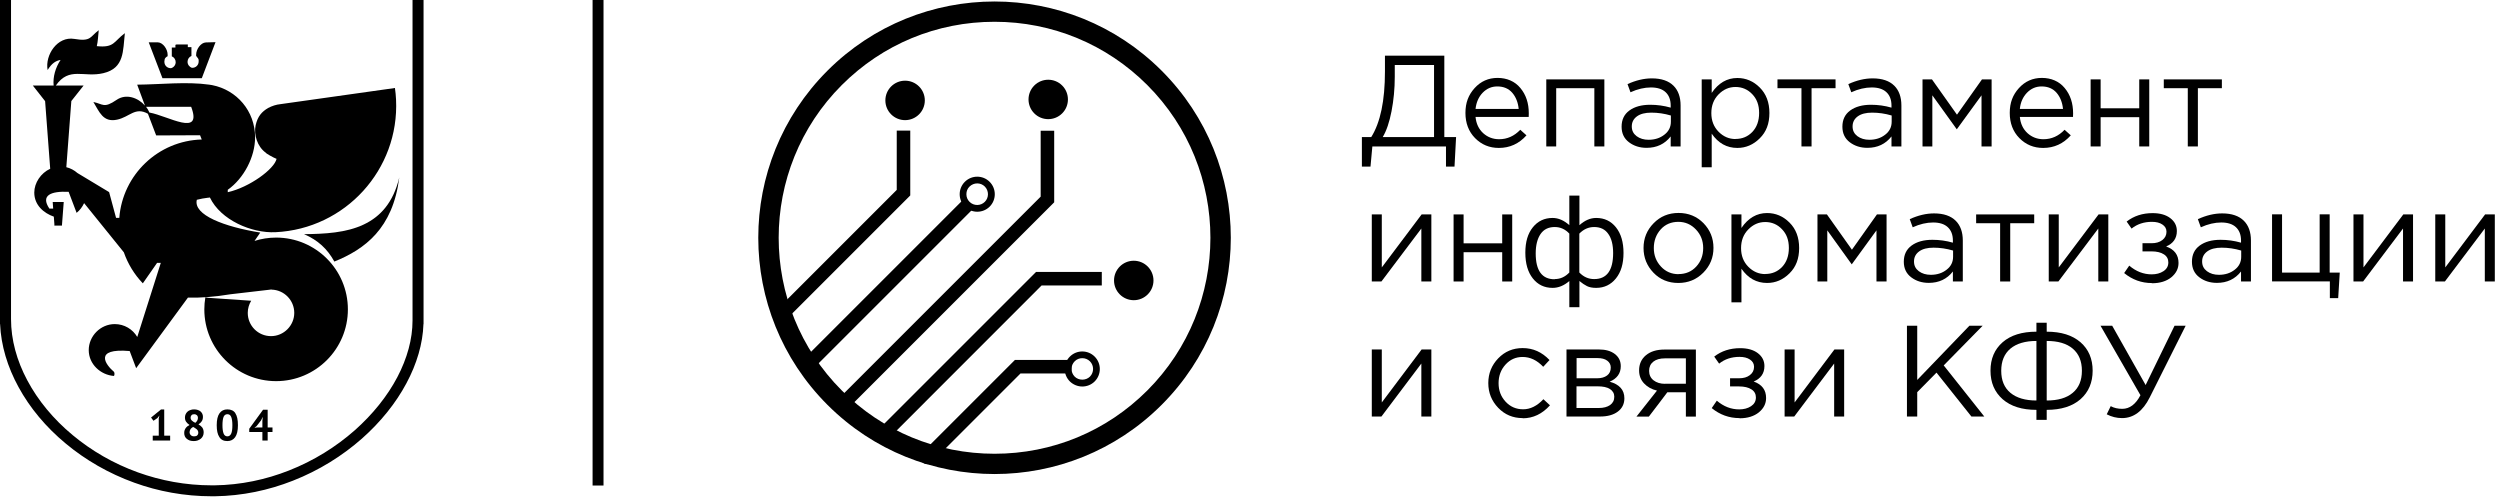 <svg width="335" height="67" viewBox="0 0 335 67" fill="none" xmlns="http://www.w3.org/2000/svg">
<path d="M182.493 22.329V18.37H183.746C184.975 16.409 185.583 13.48 185.583 9.583V7.461H193.539V18.37H195.115L194.904 22.329H193.762V19.624H183.895L183.647 22.329H182.48H182.493ZM185.285 18.37H192.161V8.714H186.899V10.291C186.899 11.892 186.75 13.431 186.464 14.908C186.179 16.384 185.782 17.539 185.285 18.37Z" fill="black"/>
<path d="M200.85 19.823C199.584 19.823 198.529 19.388 197.66 18.507C196.804 17.638 196.369 16.509 196.369 15.131C196.369 13.754 196.779 12.711 197.598 11.805C198.417 10.899 199.447 10.44 200.676 10.44C201.904 10.44 202.984 10.887 203.729 11.793C204.486 12.699 204.858 13.828 204.858 15.193C204.858 15.367 204.858 15.528 204.846 15.665H197.722C197.809 16.583 198.156 17.303 198.752 17.849C199.348 18.383 200.055 18.656 200.887 18.656C201.967 18.656 202.91 18.234 203.716 17.39L204.548 18.135C203.543 19.264 202.302 19.823 200.85 19.823ZM197.722 14.598H203.505C203.419 13.729 203.133 13.009 202.649 12.438C202.153 11.867 201.482 11.582 200.639 11.582C199.869 11.582 199.224 11.867 198.678 12.426C198.132 12.997 197.821 13.716 197.722 14.598Z" fill="black"/>
<path d="M207.202 19.624V10.638H214.984V19.624H213.643V11.818H208.53V19.624H207.189H207.202Z" fill="black"/>
<path d="M220.645 19.81C219.727 19.81 218.945 19.561 218.287 19.065C217.629 18.569 217.294 17.874 217.294 16.98C217.294 16.037 217.641 15.317 218.336 14.808C219.031 14.299 219.962 14.039 221.129 14.039C222.06 14.039 222.966 14.163 223.872 14.423V14.15C223.872 13.356 223.636 12.76 223.177 12.338C222.718 11.916 222.06 11.718 221.216 11.718C220.372 11.718 219.429 11.929 218.485 12.363L218.088 11.271C219.205 10.762 220.285 10.502 221.352 10.502C222.631 10.502 223.599 10.837 224.257 11.494C224.877 12.115 225.2 12.996 225.2 14.138V19.624H223.872V18.283C223.077 19.301 221.998 19.81 220.645 19.81ZM220.906 18.73C221.737 18.73 222.445 18.507 223.028 18.047C223.611 17.601 223.897 17.017 223.897 16.31V15.478C223.015 15.218 222.147 15.094 221.278 15.094C220.459 15.094 219.813 15.255 219.354 15.59C218.895 15.925 218.659 16.372 218.659 16.943C218.659 17.514 218.883 17.923 219.305 18.246C219.739 18.569 220.273 18.73 220.918 18.73H220.906Z" fill="black"/>
<path d="M228.028 22.404V10.638H229.369V12.45C230.275 11.122 231.417 10.452 232.807 10.452C233.948 10.452 234.954 10.874 235.81 11.73C236.666 12.587 237.101 13.716 237.101 15.143C237.101 16.571 236.679 17.675 235.81 18.532C234.954 19.388 233.948 19.823 232.807 19.823C231.392 19.823 230.25 19.189 229.369 17.911V22.416H228.028V22.404ZM232.558 18.619C233.464 18.619 234.209 18.308 234.817 17.675C235.413 17.042 235.723 16.198 235.723 15.131C235.723 14.064 235.413 13.257 234.805 12.624C234.197 11.979 233.44 11.656 232.558 11.656C231.677 11.656 230.933 11.991 230.287 12.649C229.642 13.307 229.319 14.138 229.319 15.156C229.319 16.174 229.642 16.993 230.287 17.651C230.933 18.308 231.69 18.631 232.558 18.631V18.619Z" fill="black"/>
<path d="M241.396 19.624V11.818H238.182V10.638H245.963V11.818H242.749V19.624H241.396Z" fill="black"/>
<path d="M250.232 19.81C249.313 19.81 248.532 19.561 247.874 19.065C247.216 18.569 246.881 17.874 246.881 16.98C246.881 16.037 247.228 15.317 247.923 14.808C248.618 14.299 249.549 14.039 250.716 14.039C251.647 14.039 252.553 14.163 253.459 14.423V14.15C253.459 13.356 253.223 12.76 252.764 12.338C252.304 11.916 251.647 11.718 250.803 11.718C249.959 11.718 249.016 11.929 248.072 12.363L247.675 11.271C248.792 10.762 249.872 10.502 250.939 10.502C252.218 10.502 253.186 10.837 253.843 11.494C254.464 12.115 254.787 12.996 254.787 14.138V19.624H253.459V18.283C252.664 19.301 251.585 19.81 250.232 19.81ZM250.492 18.73C251.324 18.73 252.031 18.507 252.615 18.047C253.198 17.601 253.484 17.017 253.484 16.31V15.478C252.602 15.218 251.734 15.094 250.865 15.094C250.046 15.094 249.4 15.255 248.941 15.59C248.482 15.925 248.246 16.372 248.246 16.943C248.246 17.514 248.469 17.923 248.891 18.246C249.326 18.569 249.86 18.73 250.505 18.73H250.492Z" fill="black"/>
<path d="M257.617 19.624V10.638H258.883L262.234 15.367L265.585 10.638H266.876V19.624H265.523V12.773L262.209 17.328L258.933 12.773V19.624H257.63H257.617Z" fill="black"/>
<path d="M273.787 19.823C272.521 19.823 271.466 19.388 270.597 18.507C269.741 17.638 269.307 16.509 269.307 15.131C269.307 13.754 269.716 12.711 270.535 11.805C271.354 10.899 272.385 10.44 273.613 10.44C274.842 10.44 275.922 10.887 276.666 11.793C277.423 12.699 277.796 13.828 277.796 15.193C277.796 15.367 277.796 15.528 277.783 15.665H270.659C270.746 16.583 271.094 17.303 271.69 17.849C272.285 18.383 272.993 18.656 273.824 18.656C274.904 18.656 275.847 18.234 276.654 17.39L277.485 18.135C276.48 19.264 275.239 19.823 273.787 19.823ZM270.659 14.598H276.443C276.356 13.729 276.071 13.009 275.587 12.438C275.09 11.867 274.42 11.582 273.576 11.582C272.807 11.582 272.161 11.867 271.615 12.426C271.069 12.997 270.746 13.716 270.659 14.598Z" fill="black"/>
<path d="M280.144 19.624V10.638H281.484V14.511H286.659V10.638H288V19.624H286.659V15.702H281.484V19.624H280.144Z" fill="black"/>
<path d="M293.163 19.624V11.818H289.948V10.638H297.73V11.818H294.516V19.624H293.163Z" fill="black"/>
<path d="M183.82 37.719V28.733H185.161V35.833L190.497 28.733H191.801V37.719H190.46V30.62L185.111 37.719H183.82Z" fill="black"/>
<path d="M194.78 37.719V28.733H196.121V32.606H201.296V28.733H202.636V37.719H201.296V33.797H196.121V37.719H194.78Z" fill="black"/>
<path d="M210.29 41.169V37.657C209.57 38.278 208.825 38.575 208.043 38.575C206.951 38.575 206.07 38.154 205.4 37.31C204.73 36.466 204.395 35.324 204.395 33.859C204.395 32.395 204.73 31.29 205.4 30.459C206.07 29.627 206.951 29.205 208.043 29.205C208.825 29.205 209.57 29.528 210.29 30.173V26.214H211.643V30.173C212.362 29.528 213.107 29.205 213.889 29.205C214.994 29.205 215.875 29.627 216.545 30.471C217.215 31.315 217.55 32.457 217.55 33.897C217.55 35.336 217.215 36.466 216.533 37.31C215.85 38.154 214.969 38.575 213.889 38.575C213.393 38.575 212.983 38.501 212.66 38.34C212.338 38.178 212.002 37.955 211.643 37.657V41.169H210.29ZM208.329 37.396C209.086 37.396 209.731 37.099 210.29 36.515V31.303C209.731 30.707 209.086 30.421 208.329 30.421C207.497 30.421 206.864 30.732 206.43 31.365C206.008 31.985 205.785 32.854 205.785 33.959C205.785 36.267 206.629 37.421 208.316 37.421L208.329 37.396ZM213.628 37.396C215.316 37.396 216.16 36.23 216.16 33.909C216.16 32.817 215.949 31.96 215.515 31.352C215.093 30.732 214.46 30.421 213.616 30.421C212.859 30.421 212.201 30.719 211.63 31.303V36.515C212.201 37.111 212.859 37.396 213.616 37.396H213.628Z" fill="black"/>
<path d="M228.239 36.54C227.333 37.459 226.216 37.918 224.889 37.918C223.561 37.918 222.444 37.459 221.562 36.54C220.681 35.622 220.234 34.517 220.234 33.227C220.234 31.936 220.681 30.831 221.587 29.913C222.481 28.994 223.598 28.535 224.926 28.535C226.254 28.535 227.371 28.994 228.264 29.9C229.158 30.819 229.605 31.923 229.605 33.214C229.605 34.505 229.158 35.609 228.252 36.528L228.239 36.54ZM224.926 36.726C225.881 36.726 226.676 36.391 227.296 35.721C227.917 35.051 228.227 34.219 228.227 33.239C228.227 32.258 227.904 31.439 227.259 30.757C226.614 30.074 225.832 29.727 224.889 29.727C223.945 29.727 223.139 30.062 222.53 30.744C221.922 31.427 221.612 32.258 221.612 33.239C221.612 34.219 221.935 35.038 222.568 35.721C223.201 36.404 223.995 36.739 224.926 36.739V36.726Z" fill="black"/>
<path d="M232.013 40.499V28.733H233.353V30.545C234.259 29.217 235.401 28.547 236.791 28.547C237.933 28.547 238.938 28.969 239.794 29.826C240.651 30.682 241.085 31.811 241.085 33.239C241.085 34.666 240.663 35.77 239.794 36.627C238.938 37.483 237.933 37.917 236.791 37.917C235.376 37.917 234.234 37.285 233.353 36.006V40.511H232.013V40.499ZM236.543 36.714C237.449 36.714 238.193 36.403 238.802 35.77C239.397 35.137 239.708 34.293 239.708 33.226C239.708 32.159 239.397 31.352 238.789 30.719C238.181 30.074 237.424 29.751 236.543 29.751C235.662 29.751 234.917 30.086 234.271 30.744C233.626 31.402 233.303 32.233 233.303 33.251C233.303 34.269 233.626 35.088 234.271 35.745C234.917 36.403 235.674 36.726 236.543 36.726V36.714Z" fill="black"/>
<path d="M243.541 37.719V28.733H244.807L248.158 33.462L251.509 28.733H252.8V37.719H251.447V30.868L248.133 35.423L244.857 30.868V37.719H243.553H243.541Z" fill="black"/>
<path d="M258.461 37.905C257.543 37.905 256.761 37.657 256.103 37.16C255.445 36.664 255.11 35.969 255.11 35.075C255.11 34.132 255.458 33.412 256.153 32.903C256.848 32.394 257.779 32.134 258.945 32.134C259.876 32.134 260.782 32.258 261.688 32.518V32.245C261.688 31.451 261.452 30.855 260.993 30.433C260.534 30.011 259.876 29.813 259.032 29.813C258.188 29.813 257.245 30.024 256.302 30.458L255.905 29.366C257.022 28.857 258.101 28.596 259.169 28.596C260.447 28.596 261.415 28.931 262.073 29.589C262.693 30.21 263.016 31.091 263.016 32.233V37.718H261.688V36.378C260.894 37.396 259.814 37.905 258.461 37.905ZM258.722 36.825C259.554 36.825 260.261 36.602 260.844 36.142C261.428 35.696 261.713 35.112 261.713 34.405V33.573C260.832 33.313 259.963 33.188 259.094 33.188C258.275 33.188 257.63 33.35 257.171 33.685C256.711 34.02 256.476 34.467 256.476 35.038C256.476 35.609 256.699 36.018 257.121 36.341C257.555 36.664 258.089 36.825 258.734 36.825H258.722Z" fill="black"/>
<path d="M268.017 37.719V29.912H264.803V28.733H272.584V29.912H269.37V37.719H268.017Z" fill="black"/>
<path d="M274.532 37.719V28.733H275.873V35.833L281.209 28.733H282.513V37.719H281.172V30.62L275.823 37.719H274.532Z" fill="black"/>
<path d="M288.348 37.93C286.97 37.93 285.729 37.483 284.637 36.589L285.319 35.596C286.238 36.378 287.243 36.763 288.323 36.763C288.931 36.763 289.465 36.627 289.899 36.341C290.333 36.056 290.557 35.671 290.557 35.162C290.557 34.703 290.358 34.331 289.961 34.082C289.564 33.822 289.005 33.685 288.298 33.685H287.094V32.593H288.31C288.906 32.593 289.378 32.456 289.75 32.171C290.122 31.886 290.309 31.513 290.309 31.054C290.309 30.644 290.122 30.322 289.762 30.086C289.403 29.838 288.931 29.726 288.36 29.726C287.293 29.726 286.387 30.024 285.63 30.632L284.972 29.689C285.94 28.932 287.107 28.559 288.447 28.559C289.44 28.559 290.234 28.783 290.817 29.23C291.401 29.676 291.699 30.247 291.699 30.955C291.699 31.935 291.215 32.63 290.259 33.027C291.376 33.424 291.922 34.157 291.922 35.236C291.922 35.993 291.599 36.627 290.954 37.16C290.309 37.681 289.44 37.955 288.36 37.955L288.348 37.93Z" fill="black"/>
<path d="M297.071 37.905C296.152 37.905 295.37 37.657 294.713 37.16C294.055 36.664 293.72 35.969 293.72 35.075C293.72 34.132 294.067 33.412 294.762 32.903C295.457 32.394 296.388 32.134 297.555 32.134C298.486 32.134 299.392 32.258 300.298 32.518V32.245C300.298 31.451 300.062 30.855 299.603 30.433C299.143 30.011 298.486 29.813 297.642 29.813C296.798 29.813 295.854 30.024 294.911 30.458L294.514 29.366C295.631 28.857 296.711 28.596 297.778 28.596C299.056 28.596 300.025 28.931 300.682 29.589C301.303 30.21 301.626 31.091 301.626 32.233V37.718H300.298V36.378C299.503 37.396 298.424 37.905 297.071 37.905ZM297.331 36.825C298.163 36.825 298.87 36.602 299.454 36.142C300.037 35.696 300.322 35.112 300.322 34.405V33.573C299.441 33.313 298.572 33.188 297.704 33.188C296.885 33.188 296.239 33.35 295.78 33.685C295.321 34.02 295.085 34.467 295.085 35.038C295.085 35.609 295.308 36.018 295.73 36.341C296.165 36.664 296.698 36.825 297.344 36.825H297.331Z" fill="black"/>
<path d="M312.2 39.953V37.707H304.455V28.721H305.795V36.528H310.834V28.721H312.175V36.528H313.528L313.317 39.953H312.2Z" fill="black"/>
<path d="M315.365 37.719V28.733H316.706V35.833L322.042 28.733H323.346V37.719H322.005V30.62L316.656 37.719H315.365Z" fill="black"/>
<path d="M326.325 37.719V28.733H327.666V35.833L333.002 28.733H334.305V37.719H332.965V30.62L327.616 37.719H326.325Z" fill="black"/>
<path d="M183.82 55.814V46.829H185.161V53.928L190.497 46.829H191.801V55.814H190.46V48.715L185.111 55.814H183.82Z" fill="black"/>
<path d="M204.036 56.025C202.733 56.025 201.641 55.566 200.76 54.648C199.878 53.729 199.432 52.625 199.432 51.334C199.432 50.043 199.878 48.939 200.76 48.02C201.641 47.102 202.733 46.643 204.036 46.643C205.426 46.643 206.618 47.176 207.635 48.244L206.791 49.15C205.96 48.268 205.041 47.834 204.024 47.834C203.118 47.834 202.361 48.169 201.74 48.852C201.12 49.534 200.809 50.366 200.809 51.346C200.809 52.327 201.12 53.146 201.752 53.829C202.385 54.511 203.167 54.846 204.111 54.846C205.054 54.846 205.972 54.4 206.816 53.493L207.697 54.313C206.655 55.467 205.439 56.05 204.036 56.05V56.025Z" fill="black"/>
<path d="M209.91 55.814V46.829H214.254C215.147 46.829 215.855 47.027 216.388 47.437C216.922 47.846 217.183 48.38 217.183 49.075C217.183 50.031 216.686 50.726 215.693 51.148C217.009 51.508 217.667 52.252 217.667 53.369C217.667 54.126 217.369 54.722 216.786 55.156C216.19 55.603 215.396 55.814 214.403 55.814H209.897H209.91ZM211.25 50.688H214.018C214.576 50.688 215.011 50.564 215.346 50.316C215.681 50.068 215.842 49.708 215.842 49.249C215.842 48.864 215.681 48.566 215.371 48.33C215.06 48.094 214.614 47.983 214.055 47.983H211.263V50.688H211.25ZM211.25 54.672H214.241C214.874 54.672 215.383 54.536 215.755 54.275C216.128 54.002 216.314 53.642 216.314 53.158C216.314 52.724 216.115 52.376 215.731 52.128C215.346 51.88 214.787 51.768 214.068 51.768H211.25V54.672Z" fill="black"/>
<path d="M219.292 55.814L222.035 52.339C221.327 52.178 220.756 51.855 220.31 51.383C219.863 50.912 219.639 50.329 219.639 49.633C219.639 48.802 219.937 48.119 220.545 47.611C221.154 47.102 221.973 46.841 223.028 46.841H227.247V55.827H225.907V52.562H223.425C223.326 52.699 222.966 53.171 222.345 53.99C221.737 54.797 221.265 55.417 220.943 55.827H219.292V55.814ZM223.127 51.421H225.907V48.02H223.09C222.432 48.02 221.911 48.169 221.538 48.467C221.166 48.765 220.98 49.174 220.98 49.696C220.98 50.217 221.178 50.651 221.576 50.962C221.973 51.272 222.494 51.433 223.127 51.433V51.421Z" fill="black"/>
<path d="M233.082 56.025C231.704 56.025 230.463 55.578 229.371 54.685L230.054 53.692C230.972 54.474 231.965 54.858 233.057 54.858C233.665 54.858 234.199 54.722 234.633 54.437C235.068 54.151 235.291 53.766 235.291 53.257C235.291 52.798 235.093 52.426 234.695 52.178C234.298 51.917 233.74 51.781 233.032 51.781H231.828V50.688H233.045C233.64 50.688 234.112 50.552 234.484 50.266C234.857 49.981 235.043 49.609 235.043 49.149C235.043 48.74 234.857 48.417 234.497 48.181C234.137 47.933 233.665 47.821 233.094 47.821C232.027 47.821 231.121 48.119 230.364 48.727L229.706 47.784C230.674 47.027 231.841 46.655 233.181 46.655C234.174 46.655 234.968 46.878 235.552 47.325C236.135 47.772 236.433 48.343 236.433 49.05C236.433 50.031 235.949 50.726 234.993 51.123C236.11 51.52 236.656 52.252 236.656 53.332C236.656 54.089 236.334 54.722 235.688 55.256C235.043 55.777 234.174 56.05 233.094 56.05L233.082 56.025Z" fill="black"/>
<path d="M239.137 55.814V46.829H240.477V53.928L245.814 46.829H247.117V55.814H245.777V48.715L240.427 55.814H239.137Z" fill="black"/>
<path d="M255.531 55.814V43.652H256.909V50.912L263.896 43.652H265.671L260.458 48.964L265.894 55.814H264.169L259.49 49.932L256.909 52.55V55.814H255.531Z" fill="black"/>
<path d="M272.881 56.261V54.921C270.945 54.921 269.444 54.449 268.351 53.494C267.272 52.538 266.726 51.272 266.726 49.671C266.726 48.07 267.272 46.804 268.351 45.861C269.431 44.918 270.945 44.446 272.881 44.446V43.242H274.259V44.446C276.195 44.446 277.697 44.918 278.789 45.861C279.869 46.804 280.415 48.083 280.415 49.671C280.415 51.26 279.869 52.538 278.789 53.494C277.709 54.437 276.195 54.921 274.259 54.921V56.261H272.881ZM272.881 53.667V45.687C271.38 45.687 270.213 46.035 269.394 46.717C268.575 47.412 268.165 48.393 268.165 49.684C268.165 50.974 268.575 51.955 269.394 52.637C270.213 53.32 271.38 53.667 272.881 53.667ZM274.259 53.667C275.761 53.667 276.927 53.332 277.747 52.637C278.566 51.955 278.975 50.974 278.975 49.684C278.975 48.393 278.566 47.412 277.747 46.717C276.927 46.022 275.761 45.687 274.259 45.687V53.667Z" fill="black"/>
<path d="M284.35 56.025C283.63 56.025 282.948 55.852 282.302 55.517L282.836 54.424C283.283 54.673 283.804 54.784 284.387 54.784C285.368 54.784 286.187 54.176 286.82 52.96L281.471 43.652H283.035L287.515 51.595L291.387 43.652H292.876L288.061 53.258C287.143 55.095 285.901 56.025 284.35 56.025Z" fill="black"/>
<path d="M133.269 2.918C141.001 2.918 148.274 5.934 153.735 11.395C165.016 22.677 165.016 41.045 153.735 52.327C148.261 57.8 141.001 60.803 133.269 60.803C125.537 60.803 118.264 57.787 112.803 52.327C101.522 41.045 101.522 22.677 112.803 11.395C118.276 5.922 125.537 2.918 133.269 2.918ZM133.269 0.2C125.165 0.2 117.06 3.291 110.879 9.471C98.518 21.833 98.518 41.889 110.879 54.25C117.06 60.431 125.165 63.521 133.269 63.521C141.373 63.521 149.478 60.431 155.658 54.25C168.02 41.889 168.02 21.833 155.658 9.471C149.478 3.291 141.373 0.2 133.269 0.2Z" fill="black"/>
<path d="M105.071 43.093L103.793 41.815L120.163 25.445V17.502H121.975V26.189L105.071 43.093Z" fill="black"/>
<path d="M107.975 50.031C107.74 50.031 107.516 49.944 107.33 49.77C106.982 49.423 106.982 48.839 107.33 48.492L128.913 26.909C129.26 26.562 129.508 26.884 129.856 27.244C130.203 27.592 130.539 27.84 130.191 28.188L108.608 49.77C108.435 49.944 108.199 50.031 107.963 50.031H107.975Z" fill="black"/>
<path d="M112.841 55.529L111.562 54.238L139.45 26.35V17.514H141.262V27.107L112.841 55.529Z" fill="black"/>
<path d="M119.369 58.47L118.078 57.192L138.829 36.441H147.641V38.253H139.574L119.369 58.47Z" fill="black"/>
<path d="M124.223 62.193C123.988 62.193 123.764 62.106 123.578 61.933C123.231 61.585 123.231 61.002 123.578 60.654L136.001 48.231H143.088C143.585 48.231 143.572 48.641 143.572 49.137C143.572 49.633 143.597 50.043 143.088 50.043H136.746L124.856 61.933C124.683 62.106 124.447 62.193 124.211 62.193H124.223Z" fill="black"/>
<path d="M145.024 51.793C144.428 51.793 143.82 51.557 143.361 51.111C142.442 50.192 142.442 48.703 143.361 47.785C144.279 46.866 145.768 46.866 146.687 47.785C147.605 48.703 147.605 50.192 146.687 51.111C146.228 51.57 145.619 51.793 145.024 51.793ZM145.024 47.995C144.651 47.995 144.279 48.132 144.006 48.417C143.733 48.691 143.584 49.05 143.584 49.435C143.584 49.82 143.733 50.18 144.006 50.465C144.552 51.011 145.508 51.011 146.054 50.465C146.612 49.894 146.612 48.988 146.054 48.417C145.768 48.132 145.396 47.995 145.024 47.995Z" fill="black"/>
<path d="M130.95 28.373C130.354 28.373 129.746 28.137 129.286 27.691C128.368 26.772 128.368 25.283 129.286 24.365C130.205 23.446 131.694 23.446 132.613 24.365C133.531 25.283 133.531 26.772 132.613 27.691C132.153 28.15 131.545 28.373 130.95 28.373ZM130.95 24.576C130.565 24.576 130.205 24.724 129.919 24.998C129.634 25.271 129.497 25.631 129.497 26.028C129.497 26.425 129.646 26.772 129.919 27.045C130.49 27.616 131.409 27.604 131.967 27.045C132.526 26.487 132.526 25.569 131.967 24.998C131.694 24.724 131.334 24.576 130.95 24.576Z" fill="black"/>
<path d="M151.924 40.226C153.384 40.226 154.567 39.042 154.567 37.582C154.567 36.122 153.384 34.939 151.924 34.939C150.464 34.939 149.28 36.122 149.28 37.582C149.28 39.042 150.464 40.226 151.924 40.226Z" fill="black"/>
<path d="M121.282 16.099C122.742 16.099 123.926 14.916 123.926 13.456C123.926 11.996 122.742 10.812 121.282 10.812C119.822 10.812 118.639 11.996 118.639 13.456C118.639 14.916 119.822 16.099 121.282 16.099Z" fill="black"/>
<path d="M142.33 11.457C143.36 12.487 143.36 14.162 142.33 15.193C141.299 16.223 139.624 16.223 138.594 15.193C137.564 14.162 137.564 12.487 138.594 11.457C139.624 10.427 141.299 10.427 142.33 11.457Z" fill="black"/>
<path d="M0 -1.5V43.428H0.012C0.137 46.295 1.005 49.174 2.482 51.867C3.996 54.648 6.156 57.241 8.812 59.438C11.431 61.623 14.546 63.434 17.984 64.676C21.198 65.842 24.71 66.5 28.372 66.5H28.781C32.467 66.45 36.004 65.693 39.244 64.415C42.731 63.05 45.871 61.089 48.502 58.768C51.009 56.546 53.045 54.014 54.46 51.358C55.85 48.765 56.656 46.059 56.743 43.428H56.756V-1.5H0ZM55.279 42.956C55.279 45.438 54.559 48.032 53.243 50.539C51.903 53.084 49.942 55.529 47.534 57.663C45.027 59.873 42.036 61.747 38.71 63.05C35.632 64.266 32.269 64.986 28.756 65.035H28.372C24.884 65.035 21.546 64.403 18.48 63.298C15.204 62.119 12.25 60.394 9.743 58.309C7.161 56.174 5.076 53.642 3.649 50.949C2.246 48.318 1.477 45.525 1.477 42.758V-0.023H55.279V42.956Z" fill="black"/>
<path d="M20.467 58.383H21.273V56.075L21.36 55.677L21.087 56.025L20.566 56.385L20.243 55.95L21.571 54.871H22.006V58.383H22.8V59.028H20.467V58.383Z" fill="black"/>
<path d="M27.131 57.316C27.006 57.154 26.833 57.005 26.597 56.869C26.795 56.733 26.944 56.596 27.044 56.435C27.143 56.273 27.193 56.087 27.193 55.851C27.193 55.702 27.168 55.566 27.106 55.442C27.044 55.318 26.969 55.218 26.87 55.131C26.771 55.045 26.646 54.983 26.498 54.933C26.349 54.883 26.2 54.858 26.014 54.858C25.827 54.858 25.654 54.883 25.505 54.945C25.356 54.995 25.219 55.069 25.12 55.169C25.008 55.268 24.934 55.38 24.872 55.516C24.81 55.653 24.785 55.789 24.785 55.938C24.785 56.174 24.834 56.373 24.946 56.522C25.058 56.683 25.207 56.819 25.393 56.944C25.294 57.005 25.194 57.068 25.108 57.13C25.021 57.204 24.946 57.279 24.884 57.365C24.822 57.452 24.772 57.552 24.735 57.663C24.698 57.775 24.686 57.887 24.686 58.023C24.686 58.185 24.71 58.334 24.772 58.47C24.834 58.606 24.921 58.718 25.033 58.805C25.145 58.904 25.281 58.966 25.43 59.029C25.592 59.078 25.765 59.103 25.964 59.103C26.163 59.103 26.336 59.078 26.498 59.016C26.659 58.954 26.795 58.88 26.919 58.78C27.031 58.681 27.131 58.557 27.193 58.42C27.255 58.284 27.292 58.123 27.292 57.949C27.292 57.688 27.23 57.477 27.118 57.316H27.131ZM25.654 55.64C25.728 55.553 25.865 55.504 26.026 55.504C26.163 55.504 26.274 55.541 26.373 55.628C26.473 55.715 26.522 55.839 26.522 56C26.522 56.236 26.411 56.459 26.175 56.658C26.088 56.621 26.014 56.571 25.939 56.534C25.865 56.484 25.79 56.435 25.741 56.385C25.678 56.335 25.629 56.273 25.592 56.199C25.554 56.124 25.542 56.05 25.542 55.951C25.542 55.827 25.579 55.727 25.666 55.64H25.654ZM26.436 58.346C26.324 58.433 26.187 58.47 26.014 58.47C25.827 58.47 25.678 58.42 25.567 58.309C25.455 58.197 25.405 58.06 25.405 57.911C25.405 57.787 25.443 57.676 25.505 57.552C25.567 57.428 25.703 57.316 25.877 57.204C25.964 57.254 26.051 57.303 26.125 57.353C26.212 57.403 26.287 57.465 26.349 57.514C26.423 57.576 26.473 57.639 26.51 57.713C26.547 57.787 26.572 57.874 26.572 57.961C26.572 58.135 26.522 58.259 26.411 58.346H26.436Z" fill="black"/>
<path d="M31.548 55.38C31.325 55.032 30.965 54.858 30.468 54.858C30.009 54.858 29.662 55.032 29.413 55.38C29.165 55.727 29.041 56.261 29.041 56.981C29.041 57.7 29.153 58.197 29.389 58.557C29.612 58.929 29.972 59.103 30.456 59.103C30.915 59.103 31.263 58.929 31.511 58.582C31.759 58.234 31.883 57.7 31.883 56.981C31.883 56.261 31.771 55.727 31.536 55.38H31.548ZM30.977 58.11C30.865 58.346 30.704 58.47 30.468 58.47C30.233 58.47 30.059 58.346 29.959 58.085C29.86 57.825 29.811 57.465 29.811 56.981C29.811 56.484 29.86 56.112 29.959 55.864C30.059 55.628 30.233 55.504 30.468 55.504C30.716 55.504 30.89 55.628 30.989 55.889C31.089 56.149 31.139 56.509 31.139 56.981C31.139 57.502 31.089 57.874 30.977 58.11Z" fill="black"/>
<path d="M35.867 57.278V54.908H35.247L33.398 57.452V57.886H35.16V59.028H35.867V57.886H36.513V57.278H35.867ZM35.16 56.385V57.278H34.465L34.093 57.328L34.378 57.105L34.986 56.323L35.185 55.901H35.209L35.16 56.385Z" fill="black"/>
<path d="M27.901 26.499C27.976 26.499 28.05 26.475 28.124 26.462C29.576 29.491 33.709 31.265 36.911 31.116C46.282 30.669 53.517 22.714 53.071 13.356C53.046 12.835 52.996 12.301 52.922 11.792L37.606 13.952C36.998 14.014 36.477 14.188 35.919 14.473C35.099 14.97 34.529 15.565 34.255 16.794C33.982 18.023 34.479 19.661 35.621 20.468C35.608 20.542 36.626 21.125 37.06 21.287C36.763 22.652 33.436 25.097 30.52 25.755V25.432C32.692 23.893 34.181 21.014 34.181 18.407C34.181 14.858 31.711 12.053 28.435 11.408L28.05 11.345C24.984 10.911 21.485 11.321 18.382 11.345L19.424 14.15C18.494 13.083 16.892 12.512 15.627 13.381C13.901 14.56 13.827 13.939 12.511 13.666C13.306 14.97 13.802 16.434 15.676 16.037C17.364 15.689 18.109 14.274 19.821 15.243L20.926 18.147L26.809 18.122L27.032 18.693C21.187 18.854 16.433 23.422 15.986 29.193H15.552L14.621 25.742L10.377 23.186C9.955 22.813 9.446 22.54 8.887 22.404L9.558 13.542L11.208 11.457H7.485C9.272 8.888 11.221 10.427 13.839 9.807C16.706 9.136 16.458 6.778 16.731 4.445C15.217 5.574 15.329 6.431 12.97 6.183C13.132 5.537 13.144 4.793 13.231 4.048C12.027 4.941 12.238 5.599 9.955 5.214C7.683 4.83 6.008 7.386 6.38 9.385C6.939 8.466 7.497 8.131 8.118 8.032C7.435 9.049 7.075 10.303 7.187 11.457H4.395L6.045 13.555L6.728 22.615C5.474 23.186 4.593 24.501 4.593 25.804C4.593 27.492 5.871 28.56 7.212 29.031L7.286 30.024V30.235H8.304V30.186V30.161L8.54 27.07H7.063L7.125 27.951H6.616C5.4 26.152 6.852 25.593 9.198 25.705L10.265 28.522C10.699 28.175 11.034 27.728 11.27 27.219L16.595 33.809C17.141 35.373 18.009 36.788 19.139 37.967L21.05 35.224H21.547L18.394 45.153C17.786 44.123 16.669 43.428 15.378 43.428C13.455 43.428 11.891 45.041 11.891 46.916C11.891 48.79 13.467 50.242 15.267 50.378C15.366 50.291 15.366 49.919 15.267 49.82C14.162 48.889 12.474 46.618 17.377 47.04L18.245 49.336L25.183 39.879C26.796 39.928 28.695 39.792 30.88 39.432L35.894 38.848C35.894 38.848 35.968 38.848 36.005 38.836L36.39 38.786V38.811C38.078 38.848 39.431 40.238 39.431 41.926C39.431 43.614 38.041 45.041 36.316 45.041C34.59 45.041 33.2 43.651 33.2 41.926C33.2 41.331 33.374 40.772 33.66 40.3L27.839 39.903L27.516 39.854C27.429 40.375 27.38 40.909 27.38 41.455C27.38 46.767 31.686 51.073 36.998 51.073C42.31 51.073 46.617 46.767 46.617 41.455C46.617 36.143 42.31 31.836 36.998 31.836C35.993 31.836 35.013 31.997 34.106 32.283L34.876 31.166C30.048 30.384 25.878 28.808 26.374 26.772C26.858 26.648 27.367 26.549 27.926 26.487L27.901 26.499ZM20.02 15.081C19.908 14.808 19.759 14.548 19.573 14.312H25.617C27.169 18.42 22.527 15.528 20.02 15.081Z" fill="black"/>
<path d="M23.654 5.959H25.168V6.319H25.652V7.498C25.342 7.622 25.131 7.933 25.131 8.28C25.131 8.652 25.379 8.975 25.714 9.087H25.727H25.739H25.751H25.776C26.248 9.087 26.62 8.714 26.62 8.243V8.218V8.193V8.168V8.144C26.62 8.144 26.62 8.106 26.62 8.094V8.069V8.044V8.032V8.007C26.583 7.87 26.509 7.759 26.409 7.66V7.647V7.635V7.622H26.397V7.61C26.397 7.61 26.372 7.597 26.372 7.585C26.372 7.585 26.347 7.573 26.335 7.56C26.335 7.56 26.31 7.548 26.297 7.535H26.285V7.312C26.285 6.617 26.893 5.711 27.588 5.686L28.879 5.649L27.042 10.477H21.767L19.931 5.674H21.159C21.854 5.699 22.462 6.617 22.462 7.312V7.535C22.289 7.61 22.152 7.746 22.065 7.92V7.933V7.957V7.982V8.007V8.019C22.065 8.057 22.041 8.081 22.041 8.119C22.041 8.119 22.041 8.168 22.028 8.206C22.028 8.206 22.028 8.23 22.028 8.243V8.268V8.292C22.028 8.764 22.401 9.136 22.872 9.136H22.897H22.922C23.282 9.037 23.542 8.714 23.542 8.33C23.542 7.982 23.331 7.672 23.021 7.548V6.369H23.505V6.009L23.654 5.959Z" fill="black"/>
<path d="M44.803 35.05C48.873 33.4 52.646 30.645 53.503 23.781C52.696 27.169 50.946 29.044 48.737 30.086C46.379 31.203 43.499 31.352 40.744 31.377C42.606 32.184 43.859 33.338 44.803 35.05Z" fill="black"/>
<path d="M80.871 -0.78V65.06H79.406V-0.78H80.871Z" fill="black"/>
</svg>
